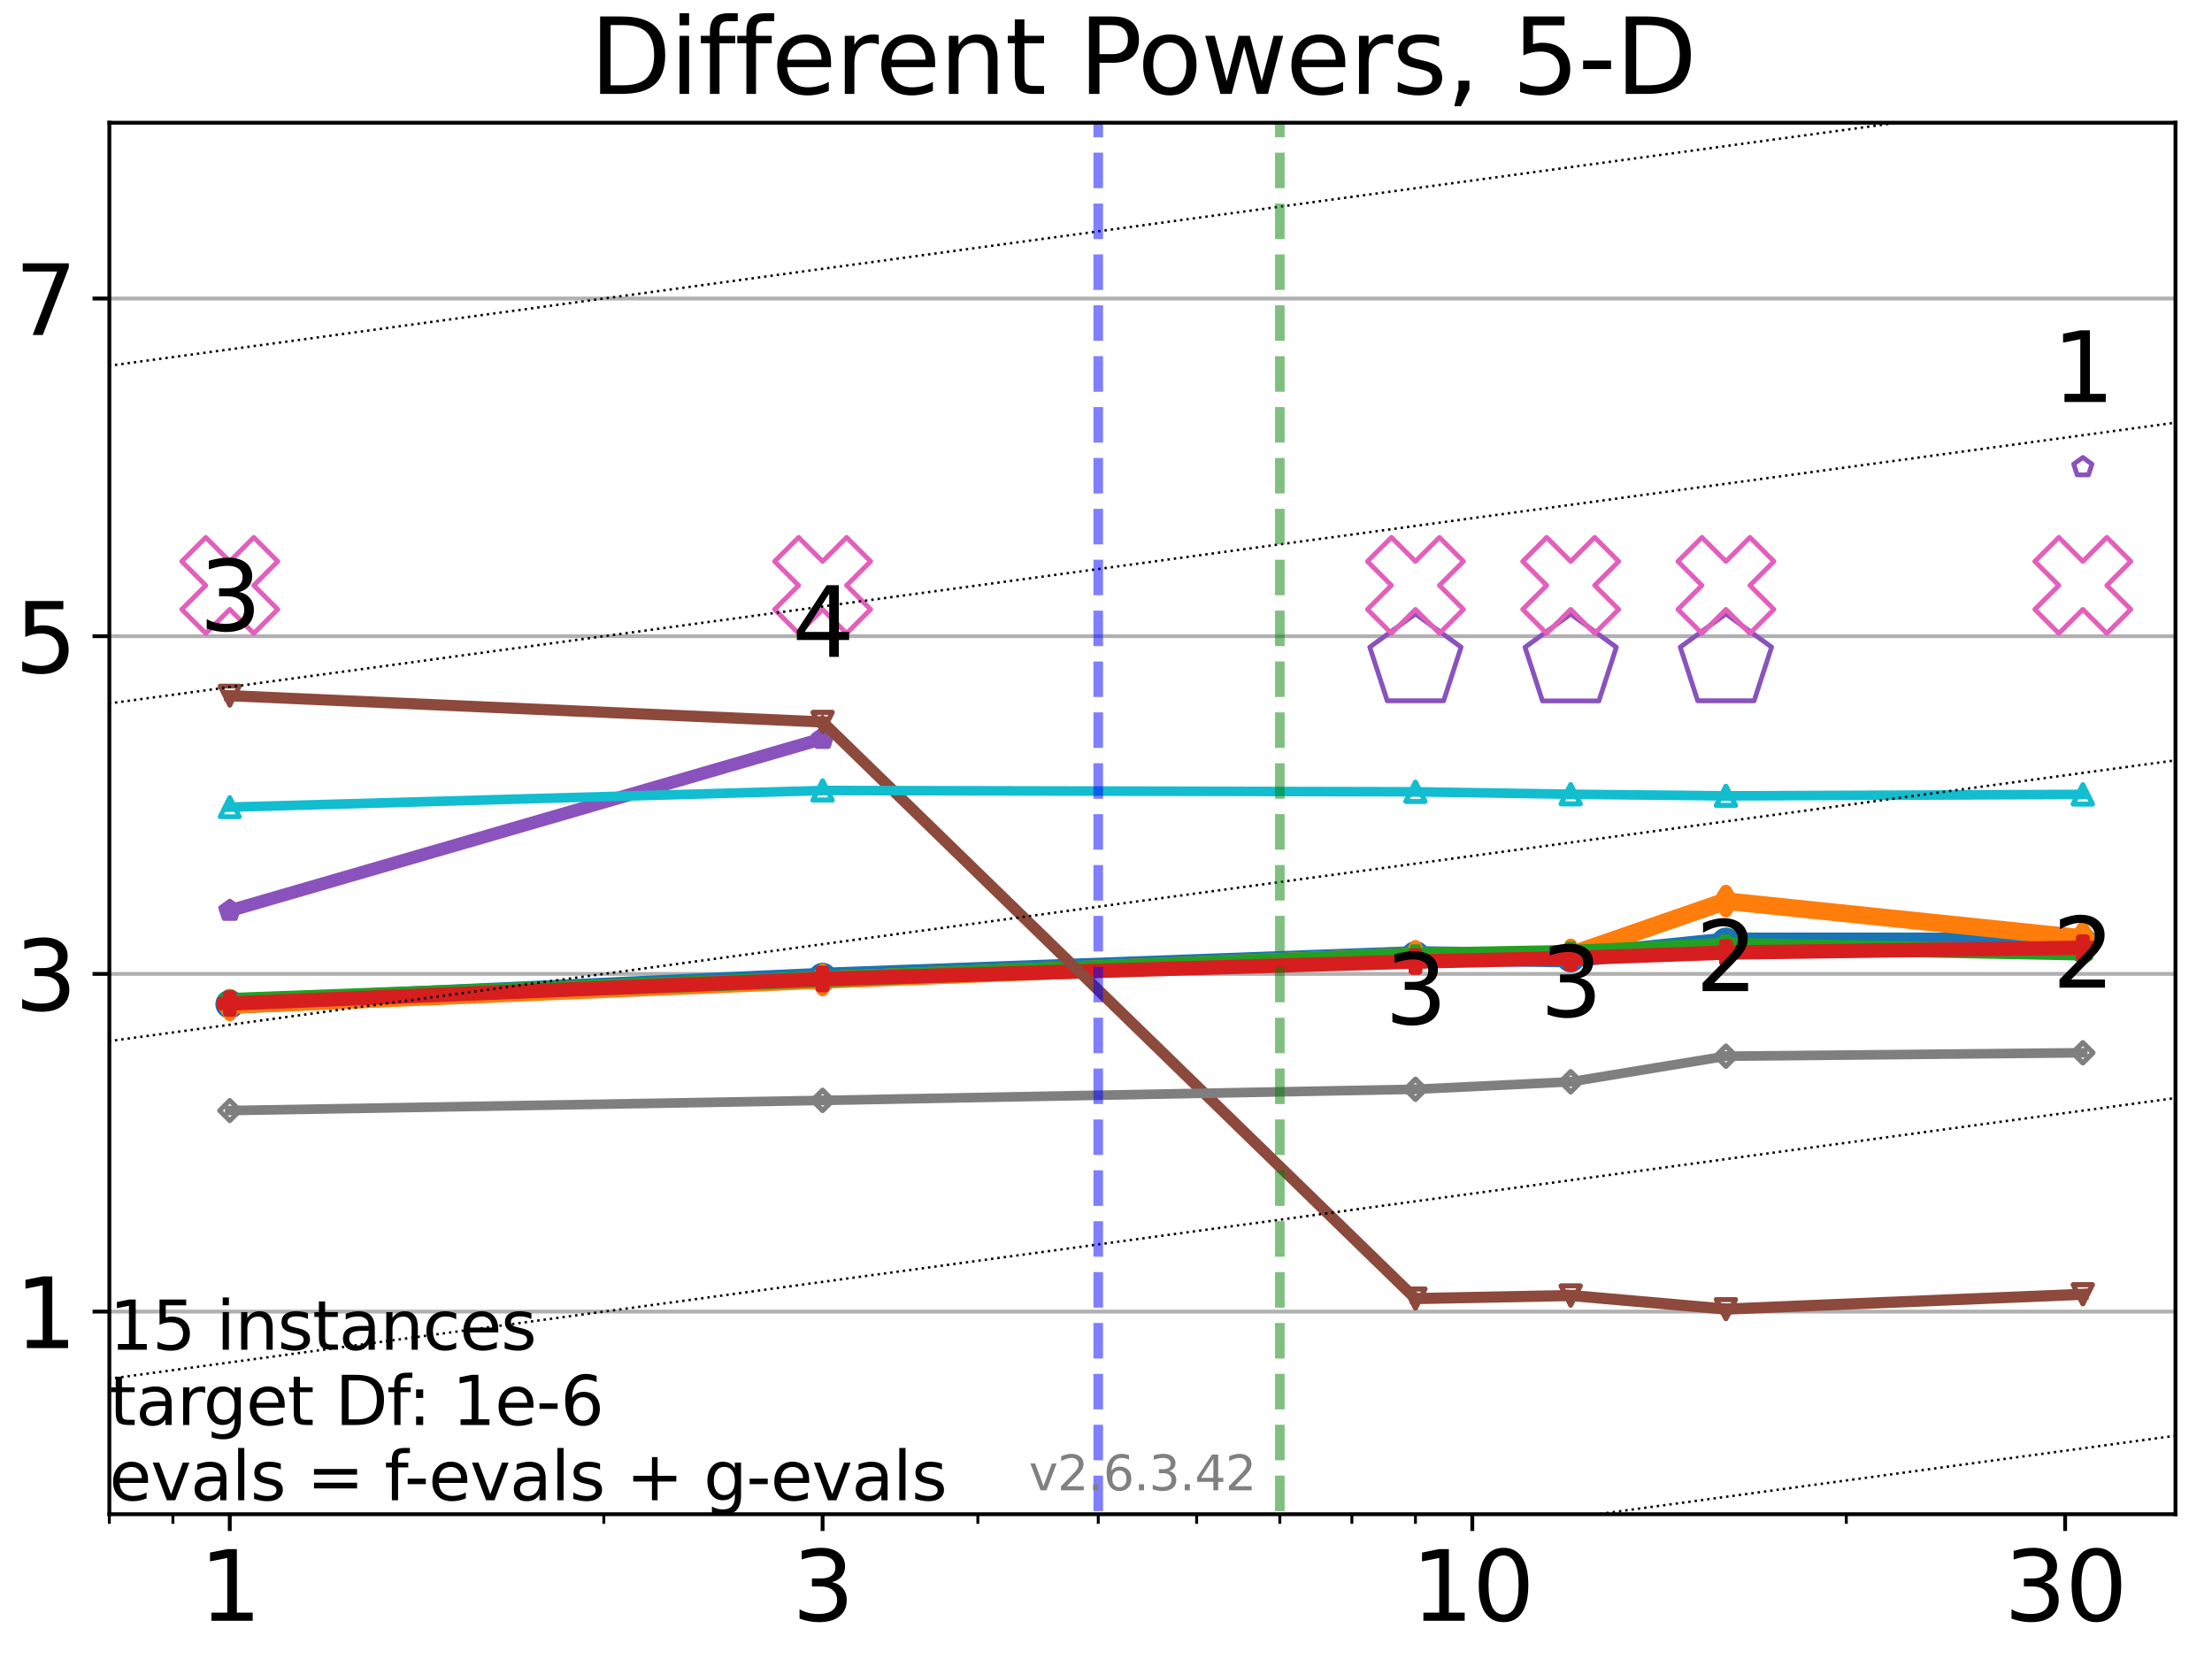 <?xml version="1.0" encoding="utf-8" standalone="no"?>
<!DOCTYPE svg PUBLIC "-//W3C//DTD SVG 1.1//EN"
  "http://www.w3.org/Graphics/SVG/1.1/DTD/svg11.dtd">
<svg xmlns:xlink="http://www.w3.org/1999/xlink" width="460.8pt" height="345.6pt" viewBox="0 0 460.8 345.6" xmlns="http://www.w3.org/2000/svg" version="1.1">
 <defs>
  <style type="text/css">*{stroke-linejoin: round; stroke-linecap: butt}</style>
 </defs>
 <g id="figure_1">
  <g id="patch_1">
   <path d="M 0 345.6 
L 460.8 345.6 
L 460.8 0 
L 0 0 
z
" style="fill: #ffffff"/>
  </g>
  <g id="axes_1">
   <g id="patch_2">
    <path d="M 22.78 315.44 
L 453.192 315.44 
L 453.192 25.56 
L 22.78 25.56 
z
" style="fill: #ffffff"/>
   </g>
   <g id="matplotlib.axis_1">
    <g id="xtick_1">
     <g id="line2d_1">
      <defs>
       <path id="mcda9e9d859" d="M 0 0 
L 0 3.5 
" style="stroke: #000000; stroke-width: 0.8"/>
      </defs>
      <g>
       <use xlink:href="#mcda9e9d859" x="47.864" y="315.44" style="stroke: #000000; stroke-width: 0.8"/>
      </g>
     </g>
     <g id="text_1">
      <!-- 1 -->
      <g transform="translate(41.502 337.637)scale(0.2 -0.2)">
       <defs>
        <path id="DejaVuSans-31" d="M 794 531 
L 1825 531 
L 1825 4091 
L 703 3866 
L 703 4441 
L 1819 4666 
L 2450 4666 
L 2450 531 
L 3481 531 
L 3481 0 
L 794 0 
L 794 531 
z
" transform="scale(0.016)"/>
       </defs>
       <use xlink:href="#DejaVuSans-31"/>
      </g>
     </g>
    </g>
    <g id="xtick_2">
     <g id="line2d_2">
      <g>
       <use xlink:href="#mcda9e9d859" x="171.363" y="315.44" style="stroke: #000000; stroke-width: 0.8"/>
      </g>
     </g>
     <g id="text_2">
      <!-- 3 -->
      <g transform="translate(165.001 337.637)scale(0.2 -0.2)">
       <defs>
        <path id="DejaVuSans-33" d="M 2597 2516 
Q 3050 2419 3304 2112 
Q 3559 1806 3559 1356 
Q 3559 666 3084 287 
Q 2609 -91 1734 -91 
Q 1441 -91 1130 -33 
Q 819 25 488 141 
L 488 750 
Q 750 597 1062 519 
Q 1375 441 1716 441 
Q 2309 441 2620 675 
Q 2931 909 2931 1356 
Q 2931 1769 2642 2001 
Q 2353 2234 1838 2234 
L 1294 2234 
L 1294 2753 
L 1863 2753 
Q 2328 2753 2575 2939 
Q 2822 3125 2822 3475 
Q 2822 3834 2567 4026 
Q 2313 4219 1838 4219 
Q 1578 4219 1281 4162 
Q 984 4106 628 3988 
L 628 4550 
Q 988 4650 1302 4700 
Q 1616 4750 1894 4750 
Q 2613 4750 3031 4423 
Q 3450 4097 3450 3541 
Q 3450 3153 3228 2886 
Q 3006 2619 2597 2516 
z
" transform="scale(0.016)"/>
       </defs>
       <use xlink:href="#DejaVuSans-33"/>
      </g>
     </g>
    </g>
    <g id="xtick_3">
     <g id="line2d_3">
      <g>
       <use xlink:href="#mcda9e9d859" x="306.706" y="315.44" style="stroke: #000000; stroke-width: 0.8"/>
      </g>
     </g>
     <g id="text_3">
      <!-- 10 -->
      <g transform="translate(293.981 337.637)scale(0.2 -0.2)">
       <defs>
        <path id="DejaVuSans-30" d="M 2034 4250 
Q 1547 4250 1301 3770 
Q 1056 3291 1056 2328 
Q 1056 1369 1301 889 
Q 1547 409 2034 409 
Q 2525 409 2770 889 
Q 3016 1369 3016 2328 
Q 3016 3291 2770 3770 
Q 2525 4250 2034 4250 
z
M 2034 4750 
Q 2819 4750 3233 4129 
Q 3647 3509 3647 2328 
Q 3647 1150 3233 529 
Q 2819 -91 2034 -91 
Q 1250 -91 836 529 
Q 422 1150 422 2328 
Q 422 3509 836 4129 
Q 1250 4750 2034 4750 
z
" transform="scale(0.016)"/>
       </defs>
       <use xlink:href="#DejaVuSans-31"/>
       <use xlink:href="#DejaVuSans-30" x="63.623"/>
      </g>
     </g>
    </g>
    <g id="xtick_4">
     <g id="line2d_4">
      <g>
       <use xlink:href="#mcda9e9d859" x="430.205" y="315.44" style="stroke: #000000; stroke-width: 0.8"/>
      </g>
     </g>
     <g id="text_4">
      <!-- 30 -->
      <g transform="translate(417.48 337.637)scale(0.2 -0.2)">
       <use xlink:href="#DejaVuSans-33"/>
       <use xlink:href="#DejaVuSans-30" x="63.623"/>
      </g>
     </g>
    </g>
    <g id="xtick_5">
     <g id="line2d_5">
      <defs>
       <path id="m481a24c6df" d="M 0 0 
L 0 2 
" style="stroke: #000000; stroke-width: 0.6"/>
      </defs>
      <g>
       <use xlink:href="#m481a24c6df" x="22.78" y="315.44" style="stroke: #000000; stroke-width: 0.6"/>
      </g>
     </g>
    </g>
    <g id="xtick_6">
     <g id="line2d_6">
      <g>
       <use xlink:href="#m481a24c6df" x="36.02" y="315.44" style="stroke: #000000; stroke-width: 0.6"/>
      </g>
     </g>
    </g>
    <g id="xtick_7">
     <g id="line2d_7">
      <g>
       <use xlink:href="#m481a24c6df" x="125.783" y="315.44" style="stroke: #000000; stroke-width: 0.6"/>
      </g>
     </g>
    </g>
    <g id="xtick_8">
     <g id="line2d_8">
      <g>
       <use xlink:href="#m481a24c6df" x="203.702" y="315.44" style="stroke: #000000; stroke-width: 0.6"/>
      </g>
     </g>
    </g>
    <g id="xtick_9">
     <g id="line2d_9">
      <g>
       <use xlink:href="#m481a24c6df" x="228.787" y="315.44" style="stroke: #000000; stroke-width: 0.6"/>
      </g>
     </g>
    </g>
    <g id="xtick_10">
     <g id="line2d_10">
      <g>
       <use xlink:href="#m481a24c6df" x="249.282" y="315.44" style="stroke: #000000; stroke-width: 0.6"/>
      </g>
     </g>
    </g>
    <g id="xtick_11">
     <g id="line2d_11">
      <g>
       <use xlink:href="#m481a24c6df" x="266.611" y="315.44" style="stroke: #000000; stroke-width: 0.6"/>
      </g>
     </g>
    </g>
    <g id="xtick_12">
     <g id="line2d_12">
      <g>
       <use xlink:href="#m481a24c6df" x="281.622" y="315.44" style="stroke: #000000; stroke-width: 0.6"/>
      </g>
     </g>
    </g>
    <g id="xtick_13">
     <g id="line2d_13">
      <g>
       <use xlink:href="#m481a24c6df" x="294.862" y="315.44" style="stroke: #000000; stroke-width: 0.6"/>
      </g>
     </g>
    </g>
    <g id="xtick_14">
     <g id="line2d_14">
      <g>
       <use xlink:href="#m481a24c6df" x="384.625" y="315.44" style="stroke: #000000; stroke-width: 0.6"/>
      </g>
     </g>
    </g>
   </g>
   <g id="matplotlib.axis_2">
    <g id="ytick_1">
     <g id="line2d_15">
      <path d="M 22.78 273.232 
L 453.192 273.232 
" clip-path="url(#pd29e981781)" style="fill: none; stroke: #b0b0b0; stroke-width: 0.8; stroke-linecap: square"/>
     </g>
     <g id="line2d_16">
      <defs>
       <path id="m1d8401ddc6" d="M 0 0 
L -3.5 0 
" style="stroke: #000000; stroke-width: 0.8"/>
      </defs>
      <g>
       <use xlink:href="#m1d8401ddc6" x="22.78" y="273.232" style="stroke: #000000; stroke-width: 0.8"/>
      </g>
     </g>
     <g id="text_5">
      <!-- 1 -->
      <g transform="translate(3.055 280.83)scale(0.2 -0.2)">
       <use xlink:href="#DejaVuSans-31"/>
      </g>
     </g>
    </g>
    <g id="ytick_2">
     <g id="line2d_17">
      <path d="M 22.78 202.884 
L 453.192 202.884 
" clip-path="url(#pd29e981781)" style="fill: none; stroke: #b0b0b0; stroke-width: 0.8; stroke-linecap: square"/>
     </g>
     <g id="line2d_18">
      <g>
       <use xlink:href="#m1d8401ddc6" x="22.78" y="202.884" style="stroke: #000000; stroke-width: 0.8"/>
      </g>
     </g>
     <g id="text_6">
      <!-- 3 -->
      <g transform="translate(3.055 210.483)scale(0.2 -0.2)">
       <use xlink:href="#DejaVuSans-33"/>
      </g>
     </g>
    </g>
    <g id="ytick_3">
     <g id="line2d_19">
      <path d="M 22.78 132.537 
L 453.192 132.537 
" clip-path="url(#pd29e981781)" style="fill: none; stroke: #b0b0b0; stroke-width: 0.8; stroke-linecap: square"/>
     </g>
     <g id="line2d_20">
      <g>
       <use xlink:href="#m1d8401ddc6" x="22.78" y="132.537" style="stroke: #000000; stroke-width: 0.8"/>
      </g>
     </g>
     <g id="text_7">
      <!-- 5 -->
      <g transform="translate(3.055 140.135)scale(0.2 -0.2)">
       <defs>
        <path id="DejaVuSans-35" d="M 691 4666 
L 3169 4666 
L 3169 4134 
L 1269 4134 
L 1269 2991 
Q 1406 3038 1543 3061 
Q 1681 3084 1819 3084 
Q 2600 3084 3056 2656 
Q 3513 2228 3513 1497 
Q 3513 744 3044 326 
Q 2575 -91 1722 -91 
Q 1428 -91 1123 -41 
Q 819 9 494 109 
L 494 744 
Q 775 591 1075 516 
Q 1375 441 1709 441 
Q 2250 441 2565 725 
Q 2881 1009 2881 1497 
Q 2881 1984 2565 2268 
Q 2250 2553 1709 2553 
Q 1456 2553 1204 2497 
Q 953 2441 691 2322 
L 691 4666 
z
" transform="scale(0.016)"/>
       </defs>
       <use xlink:href="#DejaVuSans-35"/>
      </g>
     </g>
    </g>
    <g id="ytick_4">
     <g id="line2d_21">
      <path d="M 22.78 62.19 
L 453.192 62.19 
" clip-path="url(#pd29e981781)" style="fill: none; stroke: #b0b0b0; stroke-width: 0.8; stroke-linecap: square"/>
     </g>
     <g id="line2d_22">
      <g>
       <use xlink:href="#m1d8401ddc6" x="22.78" y="62.19" style="stroke: #000000; stroke-width: 0.8"/>
      </g>
     </g>
     <g id="text_8">
      <!-- 7 -->
      <g transform="translate(3.055 69.788)scale(0.2 -0.2)">
       <defs>
        <path id="DejaVuSans-37" d="M 525 4666 
L 3525 4666 
L 3525 4397 
L 1831 0 
L 1172 0 
L 2766 4134 
L 525 4134 
L 525 4666 
z
" transform="scale(0.016)"/>
       </defs>
       <use xlink:href="#DejaVuSans-37"/>
      </g>
     </g>
    </g>
   </g>
   <g id="line2d_23">
    <path d="M 47.864 209.199 
L 171.363 203.594 
" clip-path="url(#pd29e981781)" style="fill: none; stroke: #1874b4; stroke-width: 4; stroke-linecap: square"/>
    <defs>
     <path id="m4ba37a89c0" d="M 0 1.5 
C 0.398 1.5 0.779 1.342 1.061 1.061 
C 1.342 0.779 1.5 0.398 1.5 0 
C 1.5 -0.398 1.342 -0.779 1.061 -1.061 
C 0.779 -1.342 0.398 -1.5 0 -1.5 
C -0.398 -1.5 -0.779 -1.342 -1.061 -1.061 
C -1.342 -0.779 -1.5 -0.398 -1.5 0 
C -1.5 0.398 -1.342 0.779 -1.061 1.061 
C -0.779 1.342 -0.398 1.5 0 1.5 
z
" style="stroke: #1874b4; stroke-width: 3"/>
    </defs>
    <g clip-path="url(#pd29e981781)">
     <use xlink:href="#m4ba37a89c0" x="47.864" y="209.199" style="fill-opacity: 0; stroke: #1874b4; stroke-width: 3"/>
     <use xlink:href="#m4ba37a89c0" x="171.363" y="203.594" style="fill-opacity: 0; stroke: #1874b4; stroke-width: 3"/>
    </g>
   </g>
   <g id="line2d_24">
    <path d="M 171.363 203.594 
L 294.862 199.09 
" clip-path="url(#pd29e981781)" style="fill: none; stroke: #1874b4; stroke-width: 4; stroke-linecap: square"/>
    <g clip-path="url(#pd29e981781)">
     <use xlink:href="#m4ba37a89c0" x="171.363" y="203.594" style="fill-opacity: 0; stroke: #1874b4; stroke-width: 3"/>
     <use xlink:href="#m4ba37a89c0" x="294.862" y="199.09" style="fill-opacity: 0; stroke: #1874b4; stroke-width: 3"/>
    </g>
   </g>
   <g id="line2d_25">
    <path d="M 294.862 199.09 
L 327.201 199.528 
" clip-path="url(#pd29e981781)" style="fill: none; stroke: #1874b4; stroke-width: 4; stroke-linecap: square"/>
    <g clip-path="url(#pd29e981781)">
     <use xlink:href="#m4ba37a89c0" x="294.862" y="199.09" style="fill-opacity: 0; stroke: #1874b4; stroke-width: 3"/>
     <use xlink:href="#m4ba37a89c0" x="327.201" y="199.528" style="fill-opacity: 0; stroke: #1874b4; stroke-width: 3"/>
    </g>
   </g>
   <g id="line2d_26">
    <path d="M 327.201 199.528 
L 359.541 196.264 
" clip-path="url(#pd29e981781)" style="fill: none; stroke: #1874b4; stroke-width: 4; stroke-linecap: square"/>
    <g clip-path="url(#pd29e981781)">
     <use xlink:href="#m4ba37a89c0" x="327.201" y="199.528" style="fill-opacity: 0; stroke: #1874b4; stroke-width: 3"/>
     <use xlink:href="#m4ba37a89c0" x="359.541" y="196.264" style="fill-opacity: 0; stroke: #1874b4; stroke-width: 3"/>
    </g>
   </g>
   <g id="line2d_27">
    <path d="M 359.541 196.264 
L 433.891 196.265 
" clip-path="url(#pd29e981781)" style="fill: none; stroke: #1874b4; stroke-width: 4; stroke-linecap: square"/>
    <g clip-path="url(#pd29e981781)">
     <use xlink:href="#m4ba37a89c0" x="359.541" y="196.264" style="fill-opacity: 0; stroke: #1874b4; stroke-width: 3"/>
     <use xlink:href="#m4ba37a89c0" x="433.891" y="196.265" style="fill-opacity: 0; stroke: #1874b4; stroke-width: 3"/>
    </g>
   </g>
   <g id="line2d_28">
    <path d="M 433.891 196.265 
" clip-path="url(#pd29e981781)" style="fill: none; stroke: #1874b4; stroke-width: 4; stroke-linecap: square"/>
    <g clip-path="url(#pd29e981781)">
     <use xlink:href="#m4ba37a89c0" x="433.891" y="196.265" style="fill-opacity: 0; stroke: #1874b4; stroke-width: 3"/>
    </g>
   </g>
   <g id="line2d_29"/>
   <g id="line2d_30">
    <path d="M 47.864 209.364 
L 171.363 204.14 
" clip-path="url(#pd29e981781)" style="fill: none; stroke: #ff7d0b; stroke-width: 3.667; stroke-linecap: square"/>
    <defs>
     <path id="m192c3156e8" d="M 0 2.121 
L 1.273 0 
L 0 -2.121 
L -1.273 0 
z
" style="stroke: #ff7d0b; stroke-width: 2.5; stroke-linejoin: miter"/>
    </defs>
    <g clip-path="url(#pd29e981781)">
     <use xlink:href="#m192c3156e8" x="47.864" y="209.364" style="fill-opacity: 0; stroke: #ff7d0b; stroke-width: 2.5; stroke-linejoin: miter"/>
     <use xlink:href="#m192c3156e8" x="171.363" y="204.14" style="fill-opacity: 0; stroke: #ff7d0b; stroke-width: 2.5; stroke-linejoin: miter"/>
    </g>
   </g>
   <g id="line2d_31">
    <path d="M 171.363 204.14 
L 294.862 199.228 
" clip-path="url(#pd29e981781)" style="fill: none; stroke: #ff7d0b; stroke-width: 3.667; stroke-linecap: square"/>
    <g clip-path="url(#pd29e981781)">
     <use xlink:href="#m192c3156e8" x="171.363" y="204.14" style="fill-opacity: 0; stroke: #ff7d0b; stroke-width: 2.5; stroke-linejoin: miter"/>
     <use xlink:href="#m192c3156e8" x="294.862" y="199.228" style="fill-opacity: 0; stroke: #ff7d0b; stroke-width: 2.5; stroke-linejoin: miter"/>
    </g>
   </g>
   <g id="line2d_32">
    <path d="M 294.862 199.228 
L 327.201 198.904 
" clip-path="url(#pd29e981781)" style="fill: none; stroke: #ff7d0b; stroke-width: 3.667; stroke-linecap: square"/>
    <g clip-path="url(#pd29e981781)">
     <use xlink:href="#m192c3156e8" x="294.862" y="199.228" style="fill-opacity: 0; stroke: #ff7d0b; stroke-width: 2.5; stroke-linejoin: miter"/>
     <use xlink:href="#m192c3156e8" x="327.201" y="198.904" style="fill-opacity: 0; stroke: #ff7d0b; stroke-width: 2.5; stroke-linejoin: miter"/>
    </g>
   </g>
   <g id="line2d_33">
    <path d="M 327.201 198.904 
L 359.541 187.716 
" clip-path="url(#pd29e981781)" style="fill: none; stroke: #ff7d0b; stroke-width: 3.667; stroke-linecap: square"/>
    <g clip-path="url(#pd29e981781)">
     <use xlink:href="#m192c3156e8" x="327.201" y="198.904" style="fill-opacity: 0; stroke: #ff7d0b; stroke-width: 2.5; stroke-linejoin: miter"/>
     <use xlink:href="#m192c3156e8" x="359.541" y="187.716" style="fill-opacity: 0; stroke: #ff7d0b; stroke-width: 2.5; stroke-linejoin: miter"/>
    </g>
   </g>
   <g id="line2d_34">
    <path d="M 359.541 187.716 
L 433.891 195.421 
" clip-path="url(#pd29e981781)" style="fill: none; stroke: #ff7d0b; stroke-width: 3.667; stroke-linecap: square"/>
    <g clip-path="url(#pd29e981781)">
     <use xlink:href="#m192c3156e8" x="359.541" y="187.716" style="fill-opacity: 0; stroke: #ff7d0b; stroke-width: 2.5; stroke-linejoin: miter"/>
     <use xlink:href="#m192c3156e8" x="433.891" y="195.421" style="fill-opacity: 0; stroke: #ff7d0b; stroke-width: 2.5; stroke-linejoin: miter"/>
    </g>
   </g>
   <g id="line2d_35">
    <path d="M 433.891 195.421 
" clip-path="url(#pd29e981781)" style="fill: none; stroke: #ff7d0b; stroke-width: 3.667; stroke-linecap: square"/>
    <g clip-path="url(#pd29e981781)">
     <use xlink:href="#m192c3156e8" x="433.891" y="195.421" style="fill-opacity: 0; stroke: #ff7d0b; stroke-width: 2.5; stroke-linejoin: miter"/>
    </g>
   </g>
   <g id="line2d_36"/>
   <g id="line2d_37">
    <path d="M 47.864 208.506 
L 171.363 203.982 
" clip-path="url(#pd29e981781)" style="fill: none; stroke: #22a022; stroke-width: 3.333; stroke-linecap: square"/>
    <defs>
     <path id="m37aca2a0ca" d="M 0 -2 
L -0.449 -0.618 
L -1.902 -0.618 
L -0.727 0.236 
L -1.176 1.618 
L -0 0.764 
L 1.176 1.618 
L 0.727 0.236 
L 1.902 -0.618 
L 0.449 -0.618 
z
" style="stroke: #22a022; stroke-width: 2; stroke-linejoin: bevel"/>
    </defs>
    <g clip-path="url(#pd29e981781)">
     <use xlink:href="#m37aca2a0ca" x="47.864" y="208.506" style="fill-opacity: 0; stroke: #22a022; stroke-width: 2; stroke-linejoin: bevel"/>
     <use xlink:href="#m37aca2a0ca" x="171.363" y="203.982" style="fill-opacity: 0; stroke: #22a022; stroke-width: 2; stroke-linejoin: bevel"/>
    </g>
   </g>
   <g id="line2d_38">
    <path d="M 171.363 203.982 
L 294.862 199.083 
" clip-path="url(#pd29e981781)" style="fill: none; stroke: #22a022; stroke-width: 3.333; stroke-linecap: square"/>
    <g clip-path="url(#pd29e981781)">
     <use xlink:href="#m37aca2a0ca" x="171.363" y="203.982" style="fill-opacity: 0; stroke: #22a022; stroke-width: 2; stroke-linejoin: bevel"/>
     <use xlink:href="#m37aca2a0ca" x="294.862" y="199.083" style="fill-opacity: 0; stroke: #22a022; stroke-width: 2; stroke-linejoin: bevel"/>
    </g>
   </g>
   <g id="line2d_39">
    <path d="M 294.862 199.083 
L 327.201 198.495 
" clip-path="url(#pd29e981781)" style="fill: none; stroke: #22a022; stroke-width: 3.333; stroke-linecap: square"/>
    <g clip-path="url(#pd29e981781)">
     <use xlink:href="#m37aca2a0ca" x="294.862" y="199.083" style="fill-opacity: 0; stroke: #22a022; stroke-width: 2; stroke-linejoin: bevel"/>
     <use xlink:href="#m37aca2a0ca" x="327.201" y="198.495" style="fill-opacity: 0; stroke: #22a022; stroke-width: 2; stroke-linejoin: bevel"/>
    </g>
   </g>
   <g id="line2d_40">
    <path d="M 327.201 198.495 
L 359.541 197.017 
" clip-path="url(#pd29e981781)" style="fill: none; stroke: #22a022; stroke-width: 3.333; stroke-linecap: square"/>
    <g clip-path="url(#pd29e981781)">
     <use xlink:href="#m37aca2a0ca" x="327.201" y="198.495" style="fill-opacity: 0; stroke: #22a022; stroke-width: 2; stroke-linejoin: bevel"/>
     <use xlink:href="#m37aca2a0ca" x="359.541" y="197.017" style="fill-opacity: 0; stroke: #22a022; stroke-width: 2; stroke-linejoin: bevel"/>
    </g>
   </g>
   <g id="line2d_41">
    <path d="M 359.541 197.017 
L 433.891 198.431 
" clip-path="url(#pd29e981781)" style="fill: none; stroke: #22a022; stroke-width: 3.333; stroke-linecap: square"/>
    <g clip-path="url(#pd29e981781)">
     <use xlink:href="#m37aca2a0ca" x="359.541" y="197.017" style="fill-opacity: 0; stroke: #22a022; stroke-width: 2; stroke-linejoin: bevel"/>
     <use xlink:href="#m37aca2a0ca" x="433.891" y="198.431" style="fill-opacity: 0; stroke: #22a022; stroke-width: 2; stroke-linejoin: bevel"/>
    </g>
   </g>
   <g id="line2d_42">
    <path d="M 433.891 198.431 
" clip-path="url(#pd29e981781)" style="fill: none; stroke: #22a022; stroke-width: 3.333; stroke-linecap: square"/>
    <g clip-path="url(#pd29e981781)">
     <use xlink:href="#m37aca2a0ca" x="433.891" y="198.431" style="fill-opacity: 0; stroke: #22a022; stroke-width: 2; stroke-linejoin: bevel"/>
    </g>
   </g>
   <g id="line2d_43"/>
   <g id="line2d_44">
    <path d="M 47.864 209.054 
L 171.363 203.942 
" clip-path="url(#pd29e981781)" style="fill: none; stroke: #d61e1f; stroke-width: 3; stroke-linecap: square"/>
    <defs>
     <path id="m5ffbf2c2d4" d="M -0.667 2 
L 0.667 2 
L 0.667 0.667 
L 2 0.667 
L 2 -0.667 
L 0.667 -0.667 
L 0.667 -2 
L -0.667 -2 
L -0.667 -0.667 
L -2 -0.667 
L -2 0.667 
L -0.667 0.667 
z
" style="stroke: #d61e1f; stroke-width: 1.5; stroke-linejoin: miter"/>
    </defs>
    <g clip-path="url(#pd29e981781)">
     <use xlink:href="#m5ffbf2c2d4" x="47.864" y="209.054" style="fill-opacity: 0; stroke: #d61e1f; stroke-width: 1.5; stroke-linejoin: miter"/>
     <use xlink:href="#m5ffbf2c2d4" x="171.363" y="203.942" style="fill-opacity: 0; stroke: #d61e1f; stroke-width: 1.5; stroke-linejoin: miter"/>
    </g>
   </g>
   <g id="line2d_45">
    <path d="M 171.363 203.942 
L 294.862 200.302 
" clip-path="url(#pd29e981781)" style="fill: none; stroke: #d61e1f; stroke-width: 3; stroke-linecap: square"/>
    <g clip-path="url(#pd29e981781)">
     <use xlink:href="#m5ffbf2c2d4" x="171.363" y="203.942" style="fill-opacity: 0; stroke: #d61e1f; stroke-width: 1.5; stroke-linejoin: miter"/>
     <use xlink:href="#m5ffbf2c2d4" x="294.862" y="200.302" style="fill-opacity: 0; stroke: #d61e1f; stroke-width: 1.5; stroke-linejoin: miter"/>
    </g>
   </g>
   <g id="line2d_46">
    <path d="M 294.862 200.302 
L 327.201 199.6 
" clip-path="url(#pd29e981781)" style="fill: none; stroke: #d61e1f; stroke-width: 3; stroke-linecap: square"/>
    <g clip-path="url(#pd29e981781)">
     <use xlink:href="#m5ffbf2c2d4" x="294.862" y="200.302" style="fill-opacity: 0; stroke: #d61e1f; stroke-width: 1.5; stroke-linejoin: miter"/>
     <use xlink:href="#m5ffbf2c2d4" x="327.201" y="199.6" style="fill-opacity: 0; stroke: #d61e1f; stroke-width: 1.5; stroke-linejoin: miter"/>
    </g>
   </g>
   <g id="line2d_47">
    <path d="M 327.201 199.6 
L 359.541 198.433 
" clip-path="url(#pd29e981781)" style="fill: none; stroke: #d61e1f; stroke-width: 3; stroke-linecap: square"/>
    <g clip-path="url(#pd29e981781)">
     <use xlink:href="#m5ffbf2c2d4" x="327.201" y="199.6" style="fill-opacity: 0; stroke: #d61e1f; stroke-width: 1.5; stroke-linejoin: miter"/>
     <use xlink:href="#m5ffbf2c2d4" x="359.541" y="198.433" style="fill-opacity: 0; stroke: #d61e1f; stroke-width: 1.5; stroke-linejoin: miter"/>
    </g>
   </g>
   <g id="line2d_48">
    <path d="M 359.541 198.433 
L 433.891 197.426 
" clip-path="url(#pd29e981781)" style="fill: none; stroke: #d61e1f; stroke-width: 3; stroke-linecap: square"/>
    <g clip-path="url(#pd29e981781)">
     <use xlink:href="#m5ffbf2c2d4" x="359.541" y="198.433" style="fill-opacity: 0; stroke: #d61e1f; stroke-width: 1.5; stroke-linejoin: miter"/>
     <use xlink:href="#m5ffbf2c2d4" x="433.891" y="197.426" style="fill-opacity: 0; stroke: #d61e1f; stroke-width: 1.5; stroke-linejoin: miter"/>
    </g>
   </g>
   <g id="line2d_49">
    <path d="M 433.891 197.426 
" clip-path="url(#pd29e981781)" style="fill: none; stroke: #d61e1f; stroke-width: 3; stroke-linecap: square"/>
    <g clip-path="url(#pd29e981781)">
     <use xlink:href="#m5ffbf2c2d4" x="433.891" y="197.426" style="fill-opacity: 0; stroke: #d61e1f; stroke-width: 1.5; stroke-linejoin: miter"/>
    </g>
   </g>
   <g id="line2d_50"/>
   <g id="line2d_51">
    <path d="M 47.864 189.715 
L 171.363 153.871 
" clip-path="url(#pd29e981781)" style="fill: none; stroke: #8a52bd; stroke-width: 2.667; stroke-linecap: square"/>
    <defs>
     <path id="m31d11935c5" d="M 0 -2 
L -1.902 -0.618 
L -1.176 1.618 
L 1.176 1.618 
L 1.902 -0.618 
z
" style="stroke: #8a52bd; stroke-linejoin: miter"/>
    </defs>
    <g clip-path="url(#pd29e981781)">
     <use xlink:href="#m31d11935c5" x="47.864" y="189.715" style="fill-opacity: 0; stroke: #8a52bd; stroke-linejoin: miter"/>
     <use xlink:href="#m31d11935c5" x="171.363" y="153.871" style="fill-opacity: 0; stroke: #8a52bd; stroke-linejoin: miter"/>
    </g>
   </g>
   <g id="line2d_52">
    <path d="M 171.363 153.871 
" clip-path="url(#pd29e981781)" style="fill: none; stroke: #8a52bd; stroke-width: 2.667; stroke-linecap: square"/>
    <g clip-path="url(#pd29e981781)">
     <use xlink:href="#m31d11935c5" x="171.363" y="153.871" style="fill-opacity: 0; stroke: #8a52bd; stroke-linejoin: miter"/>
    </g>
   </g>
   <g id="line2d_53">
    <path d="M 433.891 97.303 
" clip-path="url(#pd29e981781)" style="fill: none; stroke: #8a52bd; stroke-width: 2.667; stroke-linecap: square"/>
    <g clip-path="url(#pd29e981781)">
     <use xlink:href="#m31d11935c5" x="433.891" y="97.303" style="fill-opacity: 0; stroke: #8a52bd; stroke-linejoin: miter"/>
    </g>
   </g>
   <g id="line2d_54">
    <defs>
     <path id="me7aa3116cd" d="M 0 -10 
L -9.511 -3.09 
L -5.878 8.09 
L 5.878 8.09 
L 9.511 -3.09 
z
" style="stroke: #8a52bd; stroke-linejoin: miter"/>
    </defs>
    <g clip-path="url(#pd29e981781)">
     <use xlink:href="#me7aa3116cd" x="294.862" y="137.892" style="fill-opacity: 0; stroke: #8a52bd; stroke-linejoin: miter"/>
     <use xlink:href="#me7aa3116cd" x="327.201" y="137.921" style="fill-opacity: 0; stroke: #8a52bd; stroke-linejoin: miter"/>
     <use xlink:href="#me7aa3116cd" x="359.541" y="137.893" style="fill-opacity: 0; stroke: #8a52bd; stroke-linejoin: miter"/>
    </g>
   </g>
   <g id="line2d_55"/>
   <g id="line2d_56">
    <path d="M 47.864 144.926 
L 171.363 150.399 
" clip-path="url(#pd29e981781)" style="fill: none; stroke: #8c493c; stroke-width: 2.333; stroke-linecap: square"/>
    <defs>
     <path id="me3add525bc" d="M -0 2 
L 2 -2 
L -2 -2 
z
" style="stroke: #8c493c; stroke-linejoin: miter"/>
    </defs>
    <g clip-path="url(#pd29e981781)">
     <use xlink:href="#me3add525bc" x="47.864" y="144.926" style="fill-opacity: 0; stroke: #8c493c; stroke-linejoin: miter"/>
     <use xlink:href="#me3add525bc" x="171.363" y="150.399" style="fill-opacity: 0; stroke: #8c493c; stroke-linejoin: miter"/>
    </g>
   </g>
   <g id="line2d_57">
    <path d="M 171.363 150.399 
L 294.862 270.515 
" clip-path="url(#pd29e981781)" style="fill: none; stroke: #8c493c; stroke-width: 2.333; stroke-linecap: square"/>
    <g clip-path="url(#pd29e981781)">
     <use xlink:href="#me3add525bc" x="171.363" y="150.399" style="fill-opacity: 0; stroke: #8c493c; stroke-linejoin: miter"/>
     <use xlink:href="#me3add525bc" x="294.862" y="270.515" style="fill-opacity: 0; stroke: #8c493c; stroke-linejoin: miter"/>
    </g>
   </g>
   <g id="line2d_58">
    <path d="M 294.862 270.515 
L 327.201 269.88 
" clip-path="url(#pd29e981781)" style="fill: none; stroke: #8c493c; stroke-width: 2.333; stroke-linecap: square"/>
    <g clip-path="url(#pd29e981781)">
     <use xlink:href="#me3add525bc" x="294.862" y="270.515" style="fill-opacity: 0; stroke: #8c493c; stroke-linejoin: miter"/>
     <use xlink:href="#me3add525bc" x="327.201" y="269.88" style="fill-opacity: 0; stroke: #8c493c; stroke-linejoin: miter"/>
    </g>
   </g>
   <g id="line2d_59">
    <path d="M 327.201 269.88 
L 359.541 272.711 
" clip-path="url(#pd29e981781)" style="fill: none; stroke: #8c493c; stroke-width: 2.333; stroke-linecap: square"/>
    <g clip-path="url(#pd29e981781)">
     <use xlink:href="#me3add525bc" x="327.201" y="269.88" style="fill-opacity: 0; stroke: #8c493c; stroke-linejoin: miter"/>
     <use xlink:href="#me3add525bc" x="359.541" y="272.711" style="fill-opacity: 0; stroke: #8c493c; stroke-linejoin: miter"/>
    </g>
   </g>
   <g id="line2d_60">
    <path d="M 359.541 272.711 
L 433.891 269.621 
" clip-path="url(#pd29e981781)" style="fill: none; stroke: #8c493c; stroke-width: 2.333; stroke-linecap: square"/>
    <g clip-path="url(#pd29e981781)">
     <use xlink:href="#me3add525bc" x="359.541" y="272.711" style="fill-opacity: 0; stroke: #8c493c; stroke-linejoin: miter"/>
     <use xlink:href="#me3add525bc" x="433.891" y="269.621" style="fill-opacity: 0; stroke: #8c493c; stroke-linejoin: miter"/>
    </g>
   </g>
   <g id="line2d_61">
    <path d="M 433.891 269.621 
" clip-path="url(#pd29e981781)" style="fill: none; stroke: #8c493c; stroke-width: 2.333; stroke-linecap: square"/>
    <g clip-path="url(#pd29e981781)">
     <use xlink:href="#me3add525bc" x="433.891" y="269.621" style="fill-opacity: 0; stroke: #8c493c; stroke-linejoin: miter"/>
    </g>
   </g>
   <g id="line2d_62"/>
   <g id="line2d_63">
    <defs>
     <path id="m43e438196d" d="M -5 10 
L 0 5 
L 5 10 
L 10 5 
L 5 0 
L 10 -5 
L 5 -10 
L 0 -5 
L -5 -10 
L -10 -5 
L -5 0 
L -10 5 
z
" style="stroke: #e35fbb; stroke-linejoin: miter"/>
    </defs>
    <g clip-path="url(#pd29e981781)">
     <use xlink:href="#m43e438196d" x="47.864" y="121.949" style="fill-opacity: 0; stroke: #e35fbb; stroke-linejoin: miter"/>
     <use xlink:href="#m43e438196d" x="171.363" y="121.949" style="fill-opacity: 0; stroke: #e35fbb; stroke-linejoin: miter"/>
     <use xlink:href="#m43e438196d" x="294.862" y="121.949" style="fill-opacity: 0; stroke: #e35fbb; stroke-linejoin: miter"/>
     <use xlink:href="#m43e438196d" x="327.201" y="121.949" style="fill-opacity: 0; stroke: #e35fbb; stroke-linejoin: miter"/>
     <use xlink:href="#m43e438196d" x="359.541" y="121.949" style="fill-opacity: 0; stroke: #e35fbb; stroke-linejoin: miter"/>
     <use xlink:href="#m43e438196d" x="433.891" y="121.949" style="fill-opacity: 0; stroke: #e35fbb; stroke-linejoin: miter"/>
    </g>
   </g>
   <g id="line2d_64"/>
   <g id="line2d_65">
    <path d="M 47.864 168.14 
L 171.363 164.676 
" clip-path="url(#pd29e981781)" style="fill: none; stroke: #11bdcf; stroke-width: 2; stroke-linecap: square"/>
    <defs>
     <path id="m840ad64c13" d="M 0 -2 
L -2 2 
L 2 2 
z
" style="stroke: #11bdcf; stroke-linejoin: miter"/>
    </defs>
    <g clip-path="url(#pd29e981781)">
     <use xlink:href="#m840ad64c13" x="47.864" y="168.14" style="fill-opacity: 0; stroke: #11bdcf; stroke-linejoin: miter"/>
     <use xlink:href="#m840ad64c13" x="171.363" y="164.676" style="fill-opacity: 0; stroke: #11bdcf; stroke-linejoin: miter"/>
    </g>
   </g>
   <g id="line2d_66">
    <path d="M 171.363 164.676 
L 294.862 164.945 
" clip-path="url(#pd29e981781)" style="fill: none; stroke: #11bdcf; stroke-width: 2; stroke-linecap: square"/>
    <g clip-path="url(#pd29e981781)">
     <use xlink:href="#m840ad64c13" x="171.363" y="164.676" style="fill-opacity: 0; stroke: #11bdcf; stroke-linejoin: miter"/>
     <use xlink:href="#m840ad64c13" x="294.862" y="164.945" style="fill-opacity: 0; stroke: #11bdcf; stroke-linejoin: miter"/>
    </g>
   </g>
   <g id="line2d_67">
    <path d="M 294.862 164.945 
L 327.201 165.459 
" clip-path="url(#pd29e981781)" style="fill: none; stroke: #11bdcf; stroke-width: 2; stroke-linecap: square"/>
    <g clip-path="url(#pd29e981781)">
     <use xlink:href="#m840ad64c13" x="294.862" y="164.945" style="fill-opacity: 0; stroke: #11bdcf; stroke-linejoin: miter"/>
     <use xlink:href="#m840ad64c13" x="327.201" y="165.459" style="fill-opacity: 0; stroke: #11bdcf; stroke-linejoin: miter"/>
    </g>
   </g>
   <g id="line2d_68">
    <path d="M 327.201 165.459 
L 359.541 165.792 
" clip-path="url(#pd29e981781)" style="fill: none; stroke: #11bdcf; stroke-width: 2; stroke-linecap: square"/>
    <g clip-path="url(#pd29e981781)">
     <use xlink:href="#m840ad64c13" x="327.201" y="165.459" style="fill-opacity: 0; stroke: #11bdcf; stroke-linejoin: miter"/>
     <use xlink:href="#m840ad64c13" x="359.541" y="165.792" style="fill-opacity: 0; stroke: #11bdcf; stroke-linejoin: miter"/>
    </g>
   </g>
   <g id="line2d_69">
    <path d="M 359.541 165.792 
L 433.891 165.488 
" clip-path="url(#pd29e981781)" style="fill: none; stroke: #11bdcf; stroke-width: 2; stroke-linecap: square"/>
    <g clip-path="url(#pd29e981781)">
     <use xlink:href="#m840ad64c13" x="359.541" y="165.792" style="fill-opacity: 0; stroke: #11bdcf; stroke-linejoin: miter"/>
     <use xlink:href="#m840ad64c13" x="433.891" y="165.488" style="fill-opacity: 0; stroke: #11bdcf; stroke-linejoin: miter"/>
    </g>
   </g>
   <g id="line2d_70">
    <path d="M 433.891 165.488 
" clip-path="url(#pd29e981781)" style="fill: none; stroke: #11bdcf; stroke-width: 2; stroke-linecap: square"/>
    <g clip-path="url(#pd29e981781)">
     <use xlink:href="#m840ad64c13" x="433.891" y="165.488" style="fill-opacity: 0; stroke: #11bdcf; stroke-linejoin: miter"/>
    </g>
   </g>
   <g id="line2d_71"/>
   <g id="line2d_72">
    <path d="M 47.864 231.348 
L 171.363 229.234 
" clip-path="url(#pd29e981781)" style="fill: none; stroke: #7f7f7f; stroke-width: 2; stroke-linecap: square"/>
    <defs>
     <path id="mb0283a5e24" d="M 0 2.121 
L 2.121 0 
L 0 -2.121 
L -2.121 0 
z
" style="stroke: #7f7f7f; stroke-linejoin: miter"/>
    </defs>
    <g clip-path="url(#pd29e981781)">
     <use xlink:href="#mb0283a5e24" x="47.864" y="231.348" style="fill-opacity: 0; stroke: #7f7f7f; stroke-linejoin: miter"/>
     <use xlink:href="#mb0283a5e24" x="171.363" y="229.234" style="fill-opacity: 0; stroke: #7f7f7f; stroke-linejoin: miter"/>
    </g>
   </g>
   <g id="line2d_73">
    <path d="M 171.363 229.234 
L 294.862 226.915 
" clip-path="url(#pd29e981781)" style="fill: none; stroke: #7f7f7f; stroke-width: 2; stroke-linecap: square"/>
    <g clip-path="url(#pd29e981781)">
     <use xlink:href="#mb0283a5e24" x="171.363" y="229.234" style="fill-opacity: 0; stroke: #7f7f7f; stroke-linejoin: miter"/>
     <use xlink:href="#mb0283a5e24" x="294.862" y="226.915" style="fill-opacity: 0; stroke: #7f7f7f; stroke-linejoin: miter"/>
    </g>
   </g>
   <g id="line2d_74">
    <path d="M 294.862 226.915 
L 327.201 225.357 
" clip-path="url(#pd29e981781)" style="fill: none; stroke: #7f7f7f; stroke-width: 2; stroke-linecap: square"/>
    <g clip-path="url(#pd29e981781)">
     <use xlink:href="#mb0283a5e24" x="294.862" y="226.915" style="fill-opacity: 0; stroke: #7f7f7f; stroke-linejoin: miter"/>
     <use xlink:href="#mb0283a5e24" x="327.201" y="225.357" style="fill-opacity: 0; stroke: #7f7f7f; stroke-linejoin: miter"/>
    </g>
   </g>
   <g id="line2d_75">
    <path d="M 327.201 225.357 
L 359.541 220.025 
" clip-path="url(#pd29e981781)" style="fill: none; stroke: #7f7f7f; stroke-width: 2; stroke-linecap: square"/>
    <g clip-path="url(#pd29e981781)">
     <use xlink:href="#mb0283a5e24" x="327.201" y="225.357" style="fill-opacity: 0; stroke: #7f7f7f; stroke-linejoin: miter"/>
     <use xlink:href="#mb0283a5e24" x="359.541" y="220.025" style="fill-opacity: 0; stroke: #7f7f7f; stroke-linejoin: miter"/>
    </g>
   </g>
   <g id="line2d_76">
    <path d="M 359.541 220.025 
L 433.891 219.31 
" clip-path="url(#pd29e981781)" style="fill: none; stroke: #7f7f7f; stroke-width: 2; stroke-linecap: square"/>
    <g clip-path="url(#pd29e981781)">
     <use xlink:href="#mb0283a5e24" x="359.541" y="220.025" style="fill-opacity: 0; stroke: #7f7f7f; stroke-linejoin: miter"/>
     <use xlink:href="#mb0283a5e24" x="433.891" y="219.31" style="fill-opacity: 0; stroke: #7f7f7f; stroke-linejoin: miter"/>
    </g>
   </g>
   <g id="line2d_77">
    <path d="M 433.891 219.31 
" clip-path="url(#pd29e981781)" style="fill: none; stroke: #7f7f7f; stroke-width: 2; stroke-linecap: square"/>
    <g clip-path="url(#pd29e981781)">
     <use xlink:href="#mb0283a5e24" x="433.891" y="219.31" style="fill-opacity: 0; stroke: #7f7f7f; stroke-linejoin: miter"/>
    </g>
   </g>
   <g id="line2d_78"/>
   <g id="line2d_79">
    <path d="M 103.552 346.6 
L 461.8 297.918 
" clip-path="url(#pd29e981781)" style="fill: none; stroke-dasharray: 0.5,0.825; stroke-dashoffset: 0; stroke: #000000; stroke-width: 0.5"/>
   </g>
   <g id="line2d_80">
    <path d="M -1 290.46 
L 461.8 227.571 
" clip-path="url(#pd29e981781)" style="fill: none; stroke-dasharray: 0.5,0.825; stroke-dashoffset: 0; stroke: #000000; stroke-width: 0.5"/>
   </g>
   <g id="line2d_81">
    <path d="M -1 220.113 
L 461.8 157.223 
" clip-path="url(#pd29e981781)" style="fill: none; stroke-dasharray: 0.5,0.825; stroke-dashoffset: 0; stroke: #000000; stroke-width: 0.5"/>
   </g>
   <g id="line2d_82">
    <path d="M -1 149.765 
L 461.8 86.876 
" clip-path="url(#pd29e981781)" style="fill: none; stroke-dasharray: 0.5,0.825; stroke-dashoffset: 0; stroke: #000000; stroke-width: 0.5"/>
   </g>
   <g id="line2d_83">
    <path d="M -1 79.418 
L 461.8 16.529 
" clip-path="url(#pd29e981781)" style="fill: none; stroke-dasharray: 0.5,0.825; stroke-dashoffset: 0; stroke: #000000; stroke-width: 0.5"/>
   </g>
   <g id="LineCollection_1">
    <path d="M 228.787 346.6 
L 228.787 25.56 
" clip-path="url(#pd29e981781)" style="fill: none; stroke-dasharray: 7.4,3.2; stroke-dashoffset: 0; stroke: #0000ff; stroke-opacity: 0.5; stroke-width: 2"/>
   </g>
   <g id="LineCollection_2">
    <path d="M 266.611 346.6 
L 266.611 25.56 
" clip-path="url(#pd29e981781)" style="fill: none; stroke-dasharray: 7.4,3.2; stroke-dashoffset: 0; stroke: #008000; stroke-opacity: 0.5; stroke-width: 2"/>
   </g>
   <g id="patch_3">
    <path d="M 22.78 315.44 
L 22.78 25.56 
" style="fill: none; stroke: #000000; stroke-width: 0.8; stroke-linejoin: miter; stroke-linecap: square"/>
   </g>
   <g id="patch_4">
    <path d="M 453.192 315.44 
L 453.192 25.56 
" style="fill: none; stroke: #000000; stroke-width: 0.8; stroke-linejoin: miter; stroke-linecap: square"/>
   </g>
   <g id="patch_5">
    <path d="M 22.78 315.44 
L 453.192 315.44 
" style="fill: none; stroke: #000000; stroke-width: 0.8; stroke-linejoin: miter; stroke-linecap: square"/>
   </g>
   <g id="patch_6">
    <path d="M 22.78 25.56 
L 453.192 25.56 
" style="fill: none; stroke: #000000; stroke-width: 0.8; stroke-linejoin: miter; stroke-linecap: square"/>
   </g>
   <g id="text_9">
    <!-- 1 -->
    <g transform="translate(427.528 83.746)scale(0.2 -0.2)">
     <use xlink:href="#DejaVuSans-31"/>
    </g>
   </g>
   <g id="text_10">
    <!-- 3 -->
    <g transform="translate(41.502 131.37)scale(0.2 -0.2)">
     <use xlink:href="#DejaVuSans-33"/>
    </g>
   </g>
   <g id="text_11">
    <!-- 4 -->
    <g transform="translate(165.001 136.842)scale(0.2 -0.2)">
     <defs>
      <path id="DejaVuSans-34" d="M 2419 4116 
L 825 1625 
L 2419 1625 
L 2419 4116 
z
M 2253 4666 
L 3047 4666 
L 3047 1625 
L 3713 1625 
L 3713 1100 
L 3047 1100 
L 3047 0 
L 2419 0 
L 2419 1100 
L 313 1100 
L 313 1709 
L 2253 4666 
z
" transform="scale(0.016)"/>
     </defs>
     <use xlink:href="#DejaVuSans-34"/>
    </g>
   </g>
   <g id="text_12">
    <!-- 3 -->
    <g transform="translate(288.499 213.358)scale(0.2 -0.2)">
     <use xlink:href="#DejaVuSans-33"/>
    </g>
   </g>
   <g id="text_13">
    <!-- 3 -->
    <g transform="translate(320.839 211.8)scale(0.2 -0.2)">
     <use xlink:href="#DejaVuSans-33"/>
    </g>
   </g>
   <g id="text_14">
    <!-- 2 -->
    <g transform="translate(353.178 206.468)scale(0.2 -0.2)">
     <defs>
      <path id="DejaVuSans-32" d="M 1228 531 
L 3431 531 
L 3431 0 
L 469 0 
L 469 531 
Q 828 903 1448 1529 
Q 2069 2156 2228 2338 
Q 2531 2678 2651 2914 
Q 2772 3150 2772 3378 
Q 2772 3750 2511 3984 
Q 2250 4219 1831 4219 
Q 1534 4219 1204 4116 
Q 875 4013 500 3803 
L 500 4441 
Q 881 4594 1212 4672 
Q 1544 4750 1819 4750 
Q 2544 4750 2975 4387 
Q 3406 4025 3406 3419 
Q 3406 3131 3298 2873 
Q 3191 2616 2906 2266 
Q 2828 2175 2409 1742 
Q 1991 1309 1228 531 
z
" transform="scale(0.016)"/>
     </defs>
     <use xlink:href="#DejaVuSans-32"/>
    </g>
   </g>
   <g id="text_15">
    <!-- 2 -->
    <g transform="translate(427.528 205.753)scale(0.2 -0.2)">
     <use xlink:href="#DejaVuSans-32"/>
    </g>
   </g>
   <g id="text_16">
    <!-- 15 instances -->
    <g transform="translate(22.78 281.175)scale(0.14 -0.14)">
     <defs>
      <path id="DejaVuSans-20" transform="scale(0.016)"/>
      <path id="DejaVuSans-69" d="M 603 3500 
L 1178 3500 
L 1178 0 
L 603 0 
L 603 3500 
z
M 603 4863 
L 1178 4863 
L 1178 4134 
L 603 4134 
L 603 4863 
z
" transform="scale(0.016)"/>
      <path id="DejaVuSans-6e" d="M 3513 2113 
L 3513 0 
L 2938 0 
L 2938 2094 
Q 2938 2591 2744 2837 
Q 2550 3084 2163 3084 
Q 1697 3084 1428 2787 
Q 1159 2491 1159 1978 
L 1159 0 
L 581 0 
L 581 3500 
L 1159 3500 
L 1159 2956 
Q 1366 3272 1645 3428 
Q 1925 3584 2291 3584 
Q 2894 3584 3203 3211 
Q 3513 2838 3513 2113 
z
" transform="scale(0.016)"/>
      <path id="DejaVuSans-73" d="M 2834 3397 
L 2834 2853 
Q 2591 2978 2328 3040 
Q 2066 3103 1784 3103 
Q 1356 3103 1142 2972 
Q 928 2841 928 2578 
Q 928 2378 1081 2264 
Q 1234 2150 1697 2047 
L 1894 2003 
Q 2506 1872 2764 1633 
Q 3022 1394 3022 966 
Q 3022 478 2636 193 
Q 2250 -91 1575 -91 
Q 1294 -91 989 -36 
Q 684 19 347 128 
L 347 722 
Q 666 556 975 473 
Q 1284 391 1588 391 
Q 1994 391 2212 530 
Q 2431 669 2431 922 
Q 2431 1156 2273 1281 
Q 2116 1406 1581 1522 
L 1381 1569 
Q 847 1681 609 1914 
Q 372 2147 372 2553 
Q 372 3047 722 3315 
Q 1072 3584 1716 3584 
Q 2034 3584 2315 3537 
Q 2597 3491 2834 3397 
z
" transform="scale(0.016)"/>
      <path id="DejaVuSans-74" d="M 1172 4494 
L 1172 3500 
L 2356 3500 
L 2356 3053 
L 1172 3053 
L 1172 1153 
Q 1172 725 1289 603 
Q 1406 481 1766 481 
L 2356 481 
L 2356 0 
L 1766 0 
Q 1100 0 847 248 
Q 594 497 594 1153 
L 594 3053 
L 172 3053 
L 172 3500 
L 594 3500 
L 594 4494 
L 1172 4494 
z
" transform="scale(0.016)"/>
      <path id="DejaVuSans-61" d="M 2194 1759 
Q 1497 1759 1228 1600 
Q 959 1441 959 1056 
Q 959 750 1161 570 
Q 1363 391 1709 391 
Q 2188 391 2477 730 
Q 2766 1069 2766 1631 
L 2766 1759 
L 2194 1759 
z
M 3341 1997 
L 3341 0 
L 2766 0 
L 2766 531 
Q 2569 213 2275 61 
Q 1981 -91 1556 -91 
Q 1019 -91 701 211 
Q 384 513 384 1019 
Q 384 1609 779 1909 
Q 1175 2209 1959 2209 
L 2766 2209 
L 2766 2266 
Q 2766 2663 2505 2880 
Q 2244 3097 1772 3097 
Q 1472 3097 1187 3025 
Q 903 2953 641 2809 
L 641 3341 
Q 956 3463 1253 3523 
Q 1550 3584 1831 3584 
Q 2591 3584 2966 3190 
Q 3341 2797 3341 1997 
z
" transform="scale(0.016)"/>
      <path id="DejaVuSans-63" d="M 3122 3366 
L 3122 2828 
Q 2878 2963 2633 3030 
Q 2388 3097 2138 3097 
Q 1578 3097 1268 2742 
Q 959 2388 959 1747 
Q 959 1106 1268 751 
Q 1578 397 2138 397 
Q 2388 397 2633 464 
Q 2878 531 3122 666 
L 3122 134 
Q 2881 22 2623 -34 
Q 2366 -91 2075 -91 
Q 1284 -91 818 406 
Q 353 903 353 1747 
Q 353 2603 823 3093 
Q 1294 3584 2113 3584 
Q 2378 3584 2631 3529 
Q 2884 3475 3122 3366 
z
" transform="scale(0.016)"/>
      <path id="DejaVuSans-65" d="M 3597 1894 
L 3597 1613 
L 953 1613 
Q 991 1019 1311 708 
Q 1631 397 2203 397 
Q 2534 397 2845 478 
Q 3156 559 3463 722 
L 3463 178 
Q 3153 47 2828 -22 
Q 2503 -91 2169 -91 
Q 1331 -91 842 396 
Q 353 884 353 1716 
Q 353 2575 817 3079 
Q 1281 3584 2069 3584 
Q 2775 3584 3186 3129 
Q 3597 2675 3597 1894 
z
M 3022 2063 
Q 3016 2534 2758 2815 
Q 2500 3097 2075 3097 
Q 1594 3097 1305 2825 
Q 1016 2553 972 2059 
L 3022 2063 
z
" transform="scale(0.016)"/>
     </defs>
     <use xlink:href="#DejaVuSans-31"/>
     <use xlink:href="#DejaVuSans-35" x="63.623"/>
     <use xlink:href="#DejaVuSans-20" x="127.246"/>
     <use xlink:href="#DejaVuSans-69" x="159.033"/>
     <use xlink:href="#DejaVuSans-6e" x="186.816"/>
     <use xlink:href="#DejaVuSans-73" x="250.195"/>
     <use xlink:href="#DejaVuSans-74" x="302.295"/>
     <use xlink:href="#DejaVuSans-61" x="341.504"/>
     <use xlink:href="#DejaVuSans-6e" x="402.783"/>
     <use xlink:href="#DejaVuSans-63" x="466.162"/>
     <use xlink:href="#DejaVuSans-65" x="521.143"/>
     <use xlink:href="#DejaVuSans-73" x="582.666"/>
    </g>
    <!-- target Df: 1e-6 -->
    <g transform="translate(22.78 296.851)scale(0.14 -0.14)">
     <defs>
      <path id="DejaVuSans-72" d="M 2631 2963 
Q 2534 3019 2420 3045 
Q 2306 3072 2169 3072 
Q 1681 3072 1420 2755 
Q 1159 2438 1159 1844 
L 1159 0 
L 581 0 
L 581 3500 
L 1159 3500 
L 1159 2956 
Q 1341 3275 1631 3429 
Q 1922 3584 2338 3584 
Q 2397 3584 2469 3576 
Q 2541 3569 2628 3553 
L 2631 2963 
z
" transform="scale(0.016)"/>
      <path id="DejaVuSans-67" d="M 2906 1791 
Q 2906 2416 2648 2759 
Q 2391 3103 1925 3103 
Q 1463 3103 1205 2759 
Q 947 2416 947 1791 
Q 947 1169 1205 825 
Q 1463 481 1925 481 
Q 2391 481 2648 825 
Q 2906 1169 2906 1791 
z
M 3481 434 
Q 3481 -459 3084 -895 
Q 2688 -1331 1869 -1331 
Q 1566 -1331 1297 -1286 
Q 1028 -1241 775 -1147 
L 775 -588 
Q 1028 -725 1275 -790 
Q 1522 -856 1778 -856 
Q 2344 -856 2625 -561 
Q 2906 -266 2906 331 
L 2906 616 
Q 2728 306 2450 153 
Q 2172 0 1784 0 
Q 1141 0 747 490 
Q 353 981 353 1791 
Q 353 2603 747 3093 
Q 1141 3584 1784 3584 
Q 2172 3584 2450 3431 
Q 2728 3278 2906 2969 
L 2906 3500 
L 3481 3500 
L 3481 434 
z
" transform="scale(0.016)"/>
      <path id="DejaVuSans-44" d="M 1259 4147 
L 1259 519 
L 2022 519 
Q 2988 519 3436 956 
Q 3884 1394 3884 2338 
Q 3884 3275 3436 3711 
Q 2988 4147 2022 4147 
L 1259 4147 
z
M 628 4666 
L 1925 4666 
Q 3281 4666 3915 4102 
Q 4550 3538 4550 2338 
Q 4550 1131 3912 565 
Q 3275 0 1925 0 
L 628 0 
L 628 4666 
z
" transform="scale(0.016)"/>
      <path id="DejaVuSans-66" d="M 2375 4863 
L 2375 4384 
L 1825 4384 
Q 1516 4384 1395 4259 
Q 1275 4134 1275 3809 
L 1275 3500 
L 2222 3500 
L 2222 3053 
L 1275 3053 
L 1275 0 
L 697 0 
L 697 3053 
L 147 3053 
L 147 3500 
L 697 3500 
L 697 3744 
Q 697 4328 969 4595 
Q 1241 4863 1831 4863 
L 2375 4863 
z
" transform="scale(0.016)"/>
      <path id="DejaVuSans-3a" d="M 750 794 
L 1409 794 
L 1409 0 
L 750 0 
L 750 794 
z
M 750 3309 
L 1409 3309 
L 1409 2516 
L 750 2516 
L 750 3309 
z
" transform="scale(0.016)"/>
      <path id="DejaVuSans-2d" d="M 313 2009 
L 1997 2009 
L 1997 1497 
L 313 1497 
L 313 2009 
z
" transform="scale(0.016)"/>
      <path id="DejaVuSans-36" d="M 2113 2584 
Q 1688 2584 1439 2293 
Q 1191 2003 1191 1497 
Q 1191 994 1439 701 
Q 1688 409 2113 409 
Q 2538 409 2786 701 
Q 3034 994 3034 1497 
Q 3034 2003 2786 2293 
Q 2538 2584 2113 2584 
z
M 3366 4563 
L 3366 3988 
Q 3128 4100 2886 4159 
Q 2644 4219 2406 4219 
Q 1781 4219 1451 3797 
Q 1122 3375 1075 2522 
Q 1259 2794 1537 2939 
Q 1816 3084 2150 3084 
Q 2853 3084 3261 2657 
Q 3669 2231 3669 1497 
Q 3669 778 3244 343 
Q 2819 -91 2113 -91 
Q 1303 -91 875 529 
Q 447 1150 447 2328 
Q 447 3434 972 4092 
Q 1497 4750 2381 4750 
Q 2619 4750 2861 4703 
Q 3103 4656 3366 4563 
z
" transform="scale(0.016)"/>
     </defs>
     <use xlink:href="#DejaVuSans-74"/>
     <use xlink:href="#DejaVuSans-61" x="39.209"/>
     <use xlink:href="#DejaVuSans-72" x="100.488"/>
     <use xlink:href="#DejaVuSans-67" x="139.852"/>
     <use xlink:href="#DejaVuSans-65" x="203.328"/>
     <use xlink:href="#DejaVuSans-74" x="264.852"/>
     <use xlink:href="#DejaVuSans-20" x="304.061"/>
     <use xlink:href="#DejaVuSans-44" x="335.848"/>
     <use xlink:href="#DejaVuSans-66" x="412.85"/>
     <use xlink:href="#DejaVuSans-3a" x="444.43"/>
     <use xlink:href="#DejaVuSans-20" x="478.121"/>
     <use xlink:href="#DejaVuSans-31" x="509.908"/>
     <use xlink:href="#DejaVuSans-65" x="573.531"/>
     <use xlink:href="#DejaVuSans-2d" x="635.055"/>
     <use xlink:href="#DejaVuSans-36" x="671.139"/>
    </g>
    <!-- evals = f-evals + g-evals -->
    <g transform="translate(22.78 312.528)scale(0.14 -0.14)">
     <defs>
      <path id="DejaVuSans-76" d="M 191 3500 
L 800 3500 
L 1894 563 
L 2988 3500 
L 3597 3500 
L 2284 0 
L 1503 0 
L 191 3500 
z
" transform="scale(0.016)"/>
      <path id="DejaVuSans-6c" d="M 603 4863 
L 1178 4863 
L 1178 0 
L 603 0 
L 603 4863 
z
" transform="scale(0.016)"/>
      <path id="DejaVuSans-3d" d="M 678 2906 
L 4684 2906 
L 4684 2381 
L 678 2381 
L 678 2906 
z
M 678 1631 
L 4684 1631 
L 4684 1100 
L 678 1100 
L 678 1631 
z
" transform="scale(0.016)"/>
      <path id="DejaVuSans-2b" d="M 2944 4013 
L 2944 2272 
L 4684 2272 
L 4684 1741 
L 2944 1741 
L 2944 0 
L 2419 0 
L 2419 1741 
L 678 1741 
L 678 2272 
L 2419 2272 
L 2419 4013 
L 2944 4013 
z
" transform="scale(0.016)"/>
     </defs>
     <use xlink:href="#DejaVuSans-65"/>
     <use xlink:href="#DejaVuSans-76" x="61.523"/>
     <use xlink:href="#DejaVuSans-61" x="120.703"/>
     <use xlink:href="#DejaVuSans-6c" x="181.982"/>
     <use xlink:href="#DejaVuSans-73" x="209.766"/>
     <use xlink:href="#DejaVuSans-20" x="261.865"/>
     <use xlink:href="#DejaVuSans-3d" x="293.652"/>
     <use xlink:href="#DejaVuSans-20" x="377.441"/>
     <use xlink:href="#DejaVuSans-66" x="409.229"/>
     <use xlink:href="#DejaVuSans-2d" x="438.934"/>
     <use xlink:href="#DejaVuSans-65" x="475.018"/>
     <use xlink:href="#DejaVuSans-76" x="536.541"/>
     <use xlink:href="#DejaVuSans-61" x="595.721"/>
     <use xlink:href="#DejaVuSans-6c" x="657"/>
     <use xlink:href="#DejaVuSans-73" x="684.783"/>
     <use xlink:href="#DejaVuSans-20" x="736.883"/>
     <use xlink:href="#DejaVuSans-2b" x="768.67"/>
     <use xlink:href="#DejaVuSans-20" x="852.459"/>
     <use xlink:href="#DejaVuSans-67" x="884.246"/>
     <use xlink:href="#DejaVuSans-2d" x="947.723"/>
     <use xlink:href="#DejaVuSans-65" x="983.807"/>
     <use xlink:href="#DejaVuSans-76" x="1045.33"/>
     <use xlink:href="#DejaVuSans-61" x="1104.51"/>
     <use xlink:href="#DejaVuSans-6c" x="1165.789"/>
     <use xlink:href="#DejaVuSans-73" x="1193.572"/>
    </g>
   </g>
   <g id="text_17">
    <!-- v2.6.3.42 -->
    <g style="fill: #808080" transform="translate(214.353 310.462)scale(0.1 -0.1)">
     <defs>
      <path id="DejaVuSans-2e" d="M 684 794 
L 1344 794 
L 1344 0 
L 684 0 
L 684 794 
z
" transform="scale(0.016)"/>
     </defs>
     <use xlink:href="#DejaVuSans-76"/>
     <use xlink:href="#DejaVuSans-32" x="59.18"/>
     <use xlink:href="#DejaVuSans-2e" x="122.803"/>
     <use xlink:href="#DejaVuSans-36" x="154.59"/>
     <use xlink:href="#DejaVuSans-2e" x="218.213"/>
     <use xlink:href="#DejaVuSans-33" x="250"/>
     <use xlink:href="#DejaVuSans-2e" x="313.623"/>
     <use xlink:href="#DejaVuSans-34" x="345.41"/>
     <use xlink:href="#DejaVuSans-32" x="409.033"/>
    </g>
   </g>
   <g id="text_18">
    <!-- Different Powers, 5-D -->
    <g transform="translate(122.846 19.56)scale(0.216 -0.216)">
     <defs>
      <path id="DejaVuSans-50" d="M 1259 4147 
L 1259 2394 
L 2053 2394 
Q 2494 2394 2734 2622 
Q 2975 2850 2975 3272 
Q 2975 3691 2734 3919 
Q 2494 4147 2053 4147 
L 1259 4147 
z
M 628 4666 
L 2053 4666 
Q 2838 4666 3239 4311 
Q 3641 3956 3641 3272 
Q 3641 2581 3239 2228 
Q 2838 1875 2053 1875 
L 1259 1875 
L 1259 0 
L 628 0 
L 628 4666 
z
" transform="scale(0.016)"/>
      <path id="DejaVuSans-6f" d="M 1959 3097 
Q 1497 3097 1228 2736 
Q 959 2375 959 1747 
Q 959 1119 1226 758 
Q 1494 397 1959 397 
Q 2419 397 2687 759 
Q 2956 1122 2956 1747 
Q 2956 2369 2687 2733 
Q 2419 3097 1959 3097 
z
M 1959 3584 
Q 2709 3584 3137 3096 
Q 3566 2609 3566 1747 
Q 3566 888 3137 398 
Q 2709 -91 1959 -91 
Q 1206 -91 779 398 
Q 353 888 353 1747 
Q 353 2609 779 3096 
Q 1206 3584 1959 3584 
z
" transform="scale(0.016)"/>
      <path id="DejaVuSans-77" d="M 269 3500 
L 844 3500 
L 1563 769 
L 2278 3500 
L 2956 3500 
L 3675 769 
L 4391 3500 
L 4966 3500 
L 4050 0 
L 3372 0 
L 2619 2869 
L 1863 0 
L 1184 0 
L 269 3500 
z
" transform="scale(0.016)"/>
      <path id="DejaVuSans-2c" d="M 750 794 
L 1409 794 
L 1409 256 
L 897 -744 
L 494 -744 
L 750 256 
L 750 794 
z
" transform="scale(0.016)"/>
     </defs>
     <use xlink:href="#DejaVuSans-44"/>
     <use xlink:href="#DejaVuSans-69" x="77.002"/>
     <use xlink:href="#DejaVuSans-66" x="104.785"/>
     <use xlink:href="#DejaVuSans-66" x="139.99"/>
     <use xlink:href="#DejaVuSans-65" x="175.195"/>
     <use xlink:href="#DejaVuSans-72" x="236.719"/>
     <use xlink:href="#DejaVuSans-65" x="275.582"/>
     <use xlink:href="#DejaVuSans-6e" x="337.105"/>
     <use xlink:href="#DejaVuSans-74" x="400.484"/>
     <use xlink:href="#DejaVuSans-20" x="439.693"/>
     <use xlink:href="#DejaVuSans-50" x="471.48"/>
     <use xlink:href="#DejaVuSans-6f" x="528.158"/>
     <use xlink:href="#DejaVuSans-77" x="589.34"/>
     <use xlink:href="#DejaVuSans-65" x="671.127"/>
     <use xlink:href="#DejaVuSans-72" x="732.65"/>
     <use xlink:href="#DejaVuSans-73" x="773.764"/>
     <use xlink:href="#DejaVuSans-2c" x="825.863"/>
     <use xlink:href="#DejaVuSans-20" x="857.65"/>
     <use xlink:href="#DejaVuSans-35" x="889.438"/>
     <use xlink:href="#DejaVuSans-2d" x="953.061"/>
     <use xlink:href="#DejaVuSans-44" x="989.145"/>
    </g>
   </g>
  </g>
 </g>
 <defs>
  <clipPath id="pd29e981781">
   <rect x="22.78" y="25.56" width="430.412" height="289.88"/>
  </clipPath>
 </defs>
</svg>
